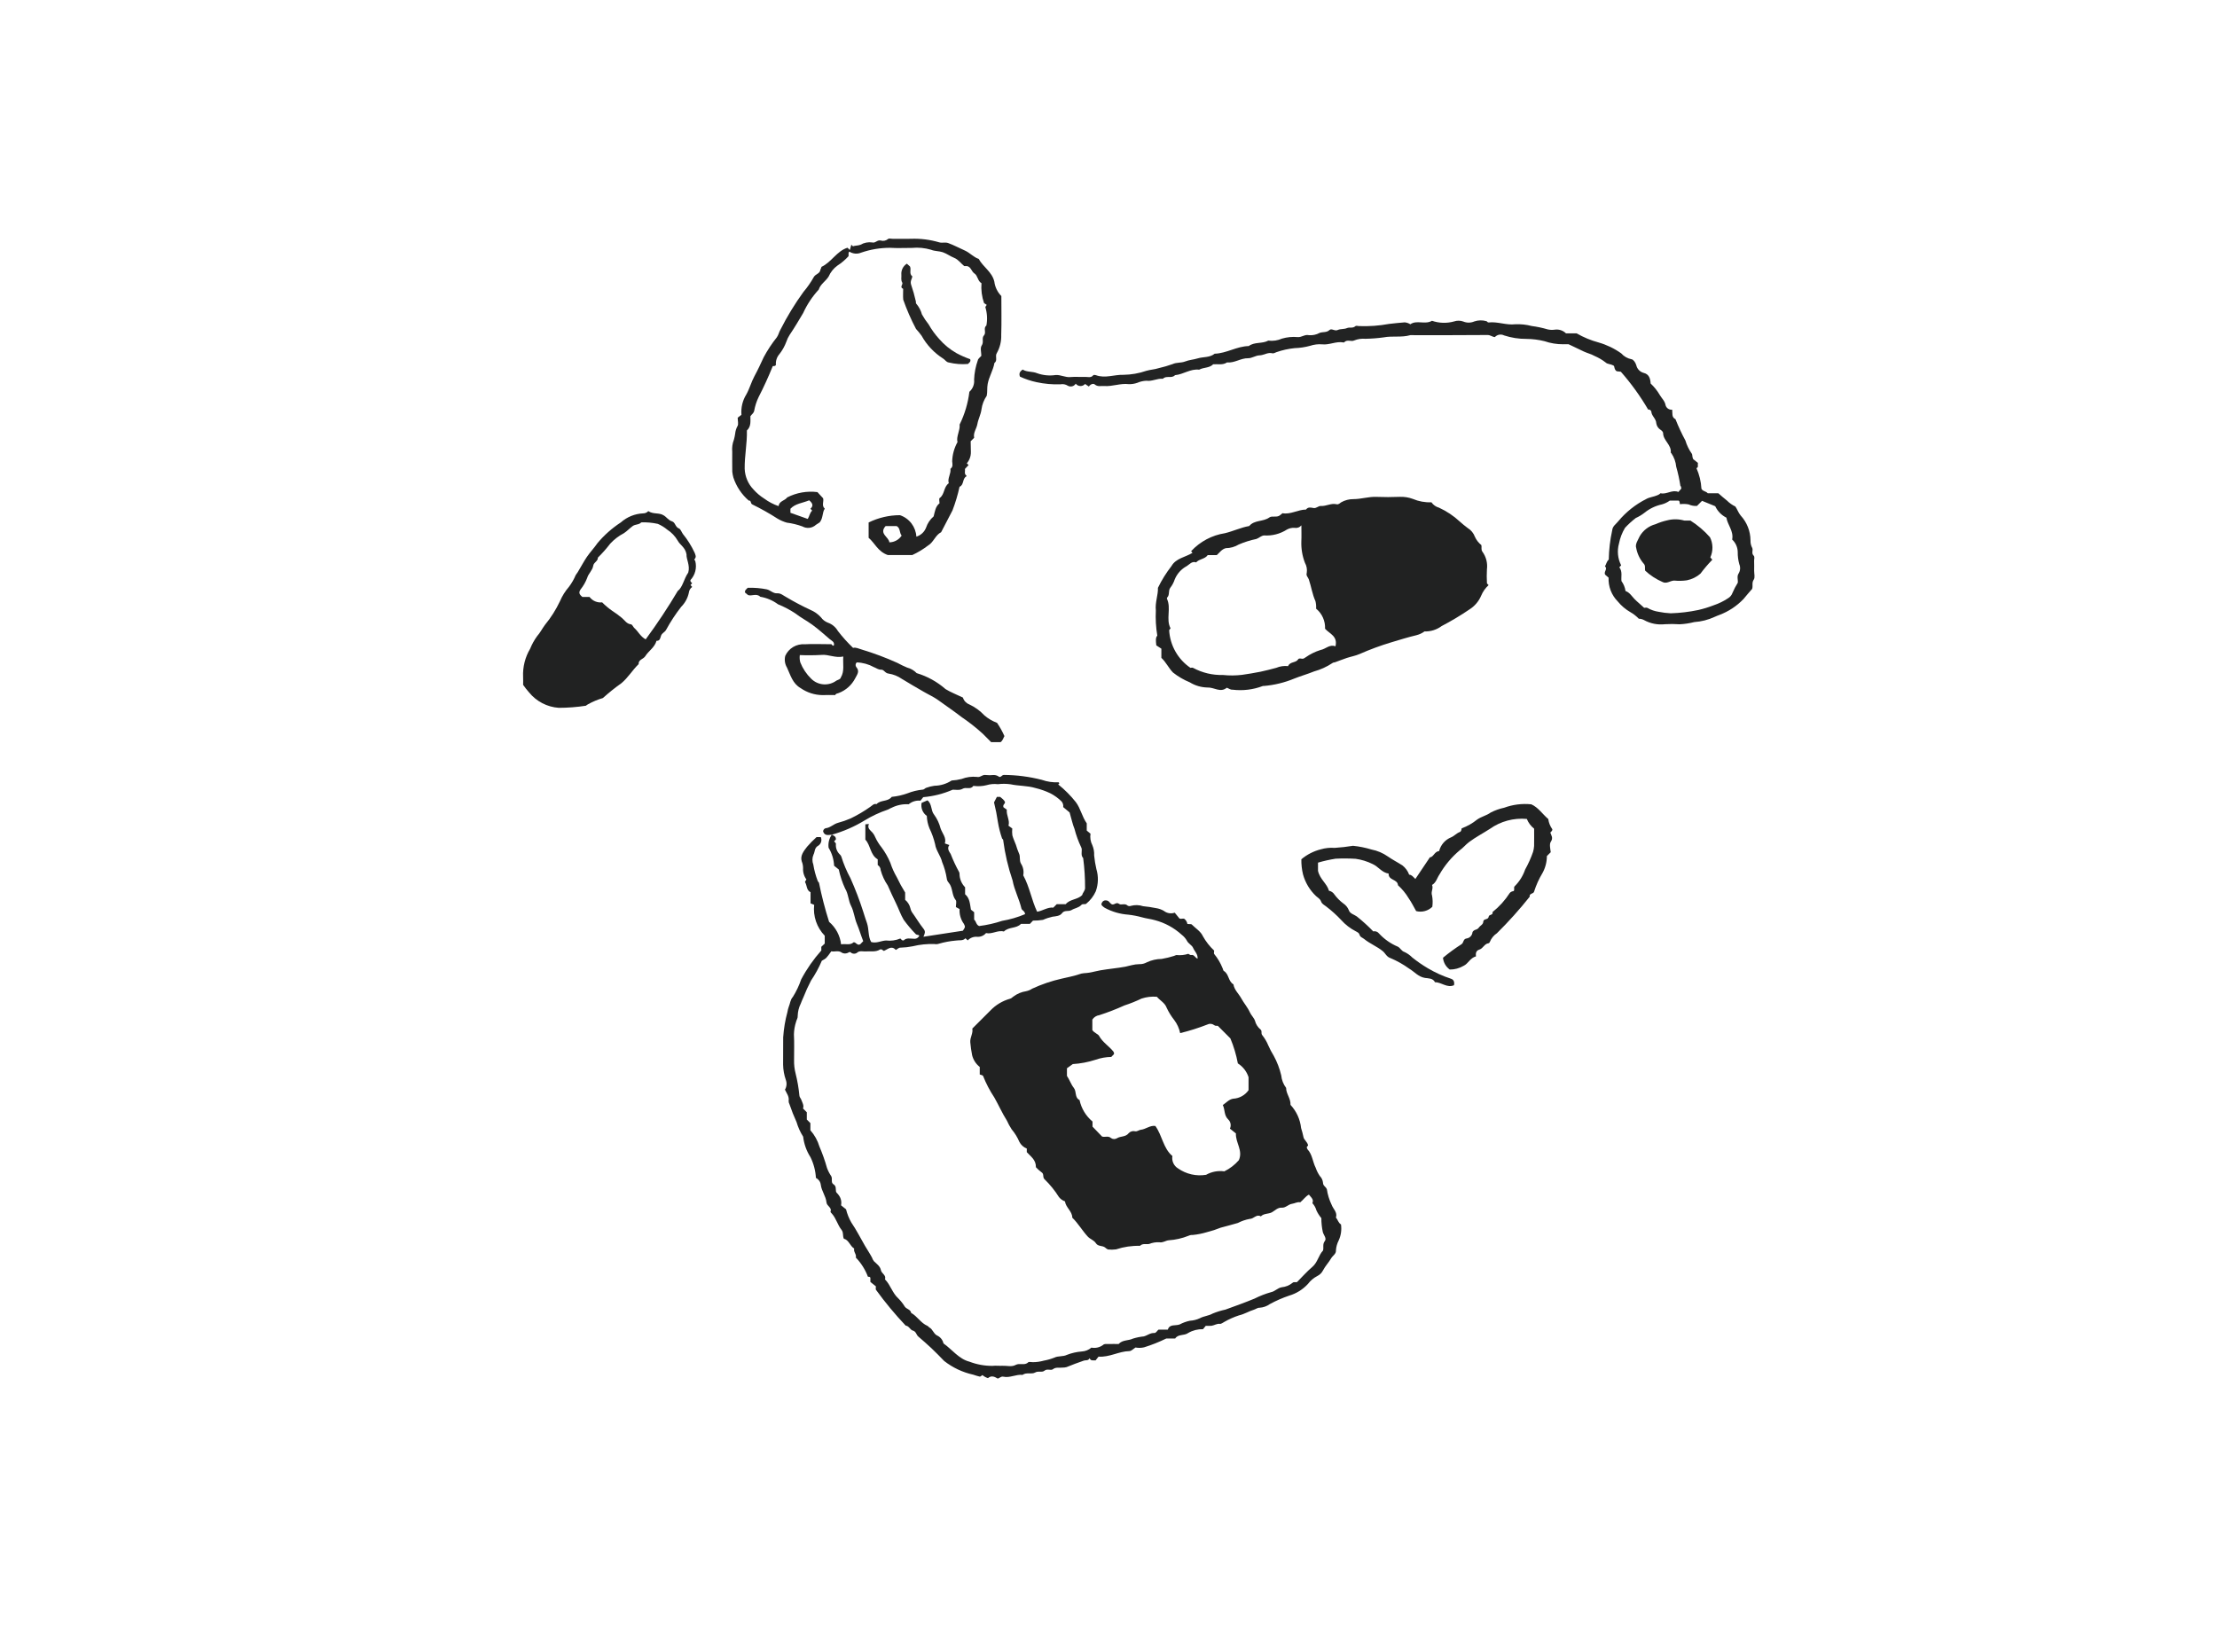 <svg width="1208" height="900" viewBox="0 0 1208 900" fill="none" xmlns="http://www.w3.org/2000/svg">
<path d="M453.218 454.852C451.635 454.903 449.444 455.719 448.507 453.129C448.499 452.721 448.625 452.323 448.866 451.995C449.108 451.667 449.451 451.429 449.843 451.317C452.447 451.083 454.173 449.019 456.585 448.377C458.947 447.749 461.26 446.945 463.502 445.973C467.251 444.161 470.843 442.039 474.238 439.629C475.325 438.917 476.087 437.761 477.614 438.185C479.832 435.743 483.819 436.992 485.879 434.223C488.816 433.943 491.706 433.293 494.479 432.287C497.072 431.264 499.791 430.595 502.562 430.299C503.552 430.338 503.929 429.518 504.639 429.303C506.102 428.763 507.619 428.384 509.163 428.172C512.49 428.123 515.734 427.131 518.52 425.311C520.341 425.208 522.147 424.931 523.915 424.483C526.604 423.435 529.505 423.048 532.374 423.354C534.12 423.779 535.222 422.047 536.93 422.293C538.407 422.463 539.9 422.468 541.379 422.308C542.485 422.286 543.566 422.647 544.437 423.329C545.543 423.647 545.83 422.284 546.998 422.262C553.977 422.319 560.924 423.222 567.687 424.95C570.608 425.987 573.706 426.435 576.801 426.268C577.672 427.108 576.665 427.136 576.632 427.481C580.18 430.312 583.393 433.539 586.208 437.1C588.807 440.545 589.568 444.998 592.147 448.646V452.593L594.195 454.292C593.856 456.445 594.212 458.649 595.211 460.586C595.946 462.343 596.277 464.243 596.18 466.145C596.423 468.641 596.829 471.118 597.395 473.561C598.592 477.531 598.48 481.782 597.073 485.683C595.892 488.311 594.111 490.625 591.874 492.441C591.101 493.069 590.014 492.237 589.19 493.134C587.769 494.683 585.511 494.891 583.941 495.859C582.198 496.933 580.052 495.709 578.639 497.651C577.532 499.172 575.322 499.288 573.546 499.515C571.74 499.908 569.98 500.49 568.295 501.249C566.497 501.534 564.678 501.67 562.858 501.656L561.166 503.434H556.306C553.813 506.102 549.672 504.947 546.989 507.599C543.67 506.677 540.578 509.215 537.265 508.45C536.685 509.137 535.952 509.678 535.125 510.031C534.299 510.383 533.401 510.537 532.504 510.481C531.548 510.385 530.582 510.51 529.682 510.848C528.782 511.185 527.972 511.725 527.315 512.426L526.044 511.278C524.641 512.841 522.62 512.185 520.783 512.532C517.673 512.803 514.598 513.376 511.6 514.244C510.833 514.508 510.012 514.572 509.214 514.429C505.193 514.28 501.17 514.69 497.262 515.648C495.105 516.083 492.916 516.33 490.717 516.387C489.586 516.324 489.065 517.247 488.118 517.616C485.72 515.076 483.873 517.204 481.639 518.183C481.052 517.978 480.351 516.881 479.411 517.457C477.014 518.925 474.402 518.207 471.881 518.44C470.18 518.598 468.364 517.76 466.765 519.331C466.336 519.572 465.853 519.697 465.361 519.695C464.87 519.693 464.387 519.563 463.961 519.318C462.95 518.235 462.513 519.09 461.697 519.338C461.238 519.508 460.75 519.585 460.262 519.564C459.774 519.542 459.294 519.423 458.853 519.212C456.876 517.654 454.797 518.81 452.955 518.376C450.239 522.186 450.239 522.186 447.795 523.53C446.197 527.306 444.231 530.917 441.926 534.308C440.365 537.287 438.969 540.35 437.747 543.483C437.29 544.564 436.718 545.696 436.323 546.859C435.279 548.952 434.708 551.249 434.65 553.588C434.764 554.752 434.025 555.702 433.8 556.676C433.056 558.934 432.648 561.289 432.592 563.665C432.858 568.271 432.645 572.904 432.677 577.525C432.601 580.069 432.889 582.612 433.534 585.074C434.52 589.025 435.207 593.044 435.588 597.098C435.71 598.009 436.328 598.494 436.57 599.178C437.135 600.776 438.183 602.317 437.557 604.032L439.616 606.091V610.052L441.563 611.999V615.9C443.833 618.466 445.516 621.497 446.494 624.781C448.13 628.577 449.509 632.479 450.622 636.46C451.206 638.031 451.978 639.525 452.923 640.909C453.778 642.431 452.539 644.348 454.161 645.358C455.758 646.353 455.279 647.878 455.522 649.283C455.64 649.967 456.546 650.48 456.931 651.162C457.553 651.944 457.996 652.853 458.227 653.824C458.458 654.796 458.472 655.807 458.269 656.785L460.997 658.975C461.611 661.486 462.573 663.899 463.857 666.143C466.634 670.186 468.84 674.62 471.316 678.872C472.558 681.006 473.96 683.051 475.109 685.231C475.352 685.965 475.719 686.652 476.195 687.261C477.681 688.703 479.583 689.998 479.982 692.102C480.346 694.025 483.026 694.806 482.208 697.141C485.224 700.178 486.227 704.606 489.48 707.525C490.827 708.867 492.008 710.366 492.996 711.991C493.937 713.382 496.125 713.459 496.462 715.416C499.825 717.258 501.719 720.945 505.337 722.48C505.759 722.659 506.031 723.173 506.446 723.395C508.256 724.361 508.565 726.614 510.505 727.687C511.403 728.078 512.196 728.677 512.818 729.434C513.44 730.191 513.873 731.085 514.083 732.042C518.813 735.393 522.502 740.557 528.251 742.003C532.232 743.533 536.463 744.308 540.727 744.287C542.519 744.076 544.359 744.323 546.171 744.235C548.594 744.117 551.221 744.983 553.393 743.778C555.607 742.549 558.255 744.321 560.269 742.331C560.687 741.919 561.861 742.283 562.686 742.269C564.74 742.273 566.784 741.992 568.76 741.435C570.738 741.076 572.675 740.522 574.544 739.781C576.554 738.756 579.21 739.356 581.339 738.284C583.944 737.275 586.682 736.653 589.467 736.439C591.391 736.33 593.226 735.592 594.691 734.339C595.767 734.547 596.874 734.534 597.944 734.3C599.015 734.065 600.026 733.615 600.917 732.977C601.812 732.122 602.731 732.411 603.655 732.384C605.628 732.326 607.603 732.366 609.529 732.366C611.645 730.021 614.808 730.648 617.301 729.433C619.242 728.826 621.241 728.42 623.265 728.221C625.121 727.745 626.724 726.269 628.932 726.373C629.949 726.42 630.4 725.203 631.263 724.527H636.327C637.309 721.299 640.585 722.613 642.818 721.69C644.562 720.765 646.429 720.091 648.362 719.691C650.24 719.585 652.08 719.12 653.782 718.32C656.034 717.111 658.582 717.024 660.679 715.806C662.949 714.865 665.301 714.134 667.705 713.625C673.013 711.69 678.328 709.796 683.554 707.636C686.408 706.193 689.393 705.027 692.47 704.153C694.767 703.7 696.058 701.858 698.375 701.446C700.532 701.25 702.581 700.416 704.261 699.05C704.984 698.343 705.83 698.883 706.723 698.626C709.42 695.917 712.046 692.914 715.055 690.362C717.967 687.893 718.446 684.003 720.893 681.431C721.371 679.722 720.501 678.006 721.872 676.273C723.024 674.816 721.198 672.964 720.782 671.375C720.243 668.881 719.974 666.336 719.98 663.785C718.889 662.487 717.977 661.048 717.268 659.508C716.868 658.059 716.123 656.729 715.096 655.632C715.677 654.014 715.393 653.402 713.203 650.961C711.321 651.924 710.18 653.799 708.47 655.164C706.916 654.794 705.502 655.766 704.011 655.975C701.906 656.27 700.585 658.231 698.409 658.089C696.143 657.941 694.771 659.644 693.005 660.614C691.194 661.609 688.667 661.092 687.006 662.831C684.607 661.373 683.184 664.249 680.887 664.203C678.649 664.63 676.484 665.378 674.46 666.424C671.374 667.372 668.222 668.103 665.115 668.984C662.7 669.969 660.216 670.778 657.684 671.403C655.15 672.174 652.547 672.694 649.912 672.956C649.124 672.902 648.335 673.049 647.62 673.385C644.16 674.78 640.498 675.612 636.774 675.847C635.036 676.037 633.606 677.307 631.737 676.924C629.846 676.822 627.955 677.133 626.197 677.836C624.534 678.213 622.616 677.359 621.171 678.879C616.739 678.762 612.32 679.414 608.11 680.805C606.649 680.998 605.171 681.016 603.706 680.86C603.134 680.592 602.61 680.232 602.155 679.794C600.647 678.588 598.337 679.358 597.128 677.444C596.092 675.803 593.987 675.217 592.731 673.864C589.706 670.605 587.498 666.649 584.268 663.534C584.264 660.018 580.768 658.084 580.275 654.638C578.974 654.18 577.832 653.359 576.984 652.272C574.783 648.772 572.176 645.545 569.215 642.659C567.9 641.533 569.067 639.762 567.547 638.818C566.427 637.995 565.39 637.066 564.449 636.044C564.536 631.965 561.58 630.17 559.476 627.814V625.862C557.717 625.178 556.272 623.868 555.42 622.183C554.377 619.729 552.971 617.446 551.25 615.409C550.245 613.887 549.368 612.285 548.627 610.618C546.075 606.601 544.163 602.22 541.81 598.076C539.349 594.372 537.285 590.42 535.651 586.284C535.532 585.909 534.582 585.798 533.844 585.493V581.404C531.774 579.784 530.308 577.515 529.683 574.962C529.223 572.64 528.89 570.295 528.686 567.936C528.492 565.282 530.321 563.059 529.795 560.483C533.101 557.177 536.355 553.894 539.644 550.646C542.572 547.587 546.268 545.37 550.345 544.225C551.251 543.991 551.636 543.331 552.307 542.956C554.3 541.472 556.629 540.502 559.087 540.133C560.285 539.887 561.424 539.411 562.441 538.731C567.586 536.346 572.973 534.518 578.508 533.28C581.657 532.498 584.893 531.983 587.939 530.917C588.807 530.581 589.72 530.377 590.648 530.31C592.529 530.216 594.395 529.929 596.217 529.455C600.618 528.345 605.212 528.006 609.723 527.323C612.047 527.043 614.346 526.582 616.598 525.945C617.97 525.595 619.378 525.407 620.794 525.385C622.215 525.429 623.621 525.088 624.865 524.399C627.395 523.197 630.157 522.56 632.958 522.535C635.256 522.143 637.523 521.592 639.744 520.885C640.154 520.683 640.585 520.526 641.029 520.416C643.202 520.651 645.401 520.425 647.482 519.753C647.575 519.705 648.398 520.537 649.122 520.396C650.73 520.081 651.073 521.845 652.537 522.401C652.777 519.935 650.9 518.407 650.123 516.551C649.467 514.984 647.45 514.22 646.68 512.529C645.967 511.303 645.021 510.228 643.895 509.365C639.762 505.596 634.783 502.877 629.379 501.435C627.009 500.748 624.536 500.523 622.164 499.834C619.732 499.163 617.25 498.688 614.742 498.413C610.268 498.095 605.913 496.826 601.969 494.69C601.441 494.344 600.947 493.948 600.493 493.508C600.286 493.325 600.233 492.966 600.089 492.638C600.536 491.288 601.381 490.482 602.711 490.652C604.29 490.714 604.65 492.072 605.509 492.605C606.963 493.651 608.102 491.203 609.804 492.553C610.878 493.405 612.958 492.005 614.369 493.455C614.643 493.625 614.954 493.728 615.276 493.755C615.598 493.782 615.922 493.733 616.221 493.61C618.396 493.02 620.696 493.086 622.833 493.799C625.181 494.023 627.515 494.37 629.826 494.837C631.348 495.054 632.814 495.562 634.143 496.335C634.968 496.99 635.946 497.426 636.985 497.6C638.024 497.775 639.09 497.683 640.084 497.332L642.661 500.499C643.59 500.921 644.464 500.393 645.222 500.62C645.691 500.956 646.089 501.383 646.391 501.874C646.694 502.365 646.895 502.912 646.984 503.483L648.965 503.589C649.085 503.603 649.201 503.646 649.301 503.715C651.405 505.81 654.283 507.569 655.401 510.104C657.035 513.036 659.115 515.697 661.565 517.992C661.565 518.611 661.284 519.585 661.61 519.874C663.486 522.157 665.002 524.714 666.105 527.455C666.421 527.968 666.424 528.848 666.844 529.095C669.683 530.764 669.202 534.772 672.071 536.371C672.544 539.461 674.947 541.459 676.345 544.017C677.772 546.625 679.801 548.918 680.968 551.51C681.783 553.32 683.297 554.625 683.815 556.25C684.291 558.093 685.334 559.74 686.797 560.958C687.871 561.802 686.931 563.058 687.767 564.063C689.113 565.752 690.216 567.621 691.045 569.616C691.907 571.586 692.908 573.493 694.041 575.321C695.875 578.675 697.245 582.262 698.115 585.984C698.351 588.465 699.276 590.83 700.786 592.812C700.743 596.007 703.328 598.505 703.174 602.062C706.408 605.53 708.43 609.953 708.935 614.668C709.458 616.3 709.894 617.958 710.242 619.635C710.49 621.168 712.442 622.208 712.761 624.192L712.07 624.951C712.041 625.188 712.059 625.428 712.123 625.658C712.187 625.888 712.297 626.103 712.444 626.291C715.077 629.099 715.221 633.052 716.889 636.338C717.439 637.927 718.198 639.435 719.144 640.824C720.139 641.819 720.754 643.131 720.884 644.532C720.908 646.239 722.391 646.573 722.981 648.048C723.413 650.975 724.288 653.819 725.574 656.484C726.369 658.757 728.872 660.592 727.924 663.446C728.964 664.628 729.231 666.366 730.684 667.216C731.116 670.191 730.676 673.228 729.417 675.958C728.563 677.614 728.057 679.427 727.929 681.286C728.105 683.312 726.171 684.198 725.345 685.637C724.053 687.891 722.143 689.824 720.897 692.234C720.225 693.579 719.128 694.665 717.776 695.324C715.767 696.366 714.017 697.847 712.658 699.657C709.876 702.674 706.324 704.876 702.385 706.025C698.772 707.255 695.271 708.789 691.917 710.611C690.263 711.796 688.308 712.489 686.277 712.609C685.254 712.537 684.299 713.351 683.261 713.667C680.501 714.508 678.081 716.077 675.102 716.767C672.353 717.664 669.702 718.84 667.192 720.277C666.365 720.673 665.489 721.48 664.724 721.386C663.001 721.173 661.698 722.215 660.167 722.433C659.114 722.513 658.056 722.521 657.001 722.459L655.502 724.293C652.681 724.224 649.897 724.932 647.453 726.341C645.203 728.012 641.954 726.812 640.331 729.385H635.464C631.574 731.286 627.545 732.887 623.411 734.175C621.874 734.536 620.278 734.571 618.726 734.278C617.504 735.029 616.458 736.22 615.394 736.236C609.668 736.325 604.575 739.678 598.565 739.254L596.955 741.3C595.562 741.203 594.302 741.705 593.721 740.09C592.929 741.642 591.592 741.052 590.586 741.411C587.423 742.54 584.248 743.647 581.158 744.953C580.389 745.159 579.594 745.253 578.799 745.232C577.104 745.491 575.393 744.815 573.683 746.129C572.566 746.987 570.627 745.636 569.073 746.934C567.752 748.039 565.808 746.868 564.03 747.904C562.099 749.03 559.28 747.621 557.162 749.203C553.596 748.783 550.266 750.986 546.68 750.174C545.393 749.882 544.69 751.012 543.62 751.187C541.921 750.179 540.215 749.342 538.316 750.963C537.211 750.625 536.189 750.059 535.315 749.303C534.805 749.6 534.193 750.243 533.803 750.129C532.621 749.783 531.334 749.504 530.281 749.08C524.517 747.808 519.112 745.26 514.462 741.623C512.204 739.283 509.894 736.913 507.534 734.677C505.228 732.492 502.764 730.381 500.336 728.276C499.214 727.305 499.23 725.523 497.31 725.023C495.921 724.662 495.322 722.504 493.486 722.344C487.665 716.192 482.251 709.666 477.28 702.808C477.076 702.42 477.254 701.832 477.254 700.953L474.253 698.544V696.211C473.908 695.659 473.405 695.716 472.919 695.719C471.459 691.817 469.213 688.256 466.319 685.259C466.82 683.453 464.958 682.273 465.426 680.347C463.096 678.957 462.557 675.653 459.776 674.983C459.039 673.208 459.704 671.618 458.505 670.126C456.393 667.498 455.627 663.987 453.337 661.4C453.025 661.048 452.444 660.525 452.533 660.288C453.435 657.914 450.519 657.33 450.324 655.164C450.029 651.881 447.659 649.053 447.225 645.567C447.123 644.78 446.829 644.03 446.367 643.385C445.905 642.739 445.291 642.218 444.579 641.868C444.359 637.951 443.357 634.119 441.632 630.595C439.457 627.213 438.085 623.378 437.622 619.383C436.058 616.926 434.85 614.259 434.036 611.463C432.573 608.27 431.28 605.002 430.162 601.673C429.855 601.13 429.699 600.514 429.711 599.89C430.119 597.488 428.604 595.739 427.711 593.776C428.176 592.983 428.461 592.096 428.544 591.18C428.626 590.264 428.506 589.341 428.19 588.477C427.254 585.798 426.751 582.988 426.7 580.152C426.782 575.201 426.66 570.248 426.741 565.297C427.047 560.595 427.828 555.935 429.072 551.39C429.209 550.481 429.434 549.588 429.743 548.723C430.552 546.912 430.532 544.857 432.035 543.205C433.892 540.217 435.406 537.029 436.548 533.701C439.56 528.026 443.243 522.733 447.516 517.935V515.921L449.382 514.175V509.887C447.242 507.678 445.616 505.023 444.621 502.112C443.626 499.201 443.286 496.107 443.626 493.05L441.65 492.248V486.176C439.374 485.146 439.78 482.52 438.659 480.681C438.536 480.481 439.05 479.892 439.401 479.237C438.08 477.446 437.435 475.245 437.58 473.024C437.582 471.779 437.339 470.546 436.864 469.395C435.858 466.302 437.97 463.706 439.769 461.386C441.374 459.534 443.093 457.785 444.918 456.149H447.243C447.601 456.958 447.663 457.868 447.417 458.718C447.171 459.568 446.634 460.305 445.899 460.798C443.645 461.995 444.124 464.111 443.25 465.72C442.515 467.438 442.482 469.375 443.158 471.117C443.648 474.17 444.453 477.164 445.561 480.051C445.747 480.395 445.977 480.713 446.244 480.998C447.692 488.2 449.532 495.317 451.756 502.318C455.404 505.435 457.739 509.816 458.293 514.582C460.858 514.14 463.164 515.264 465.124 513.461C466.441 513.317 467.103 515.518 468.748 514.525L470.36 512.854C469.078 509.631 468.159 506.407 466.852 503.29C465.582 500.257 465.289 496.653 463.757 493.689C462.176 490.627 462.321 487.132 460.46 484.13C458.936 480.825 457.787 477.359 457.034 473.799L454.485 471.752C454.324 468.285 453.293 464.915 451.488 461.951C451.146 459.451 451.764 456.914 453.219 454.852C454.394 455.301 455.59 455.882 455.455 457.43L454.503 458.476C454.788 459.003 455.57 459.215 455.463 460.031C455.381 461.057 455.53 462.088 455.898 463.049C456.267 464.01 456.845 464.877 457.592 465.585C457.949 465.897 458.227 466.288 458.403 466.728C459.666 470.82 461.337 474.775 463.391 478.533C466.069 484.531 468.41 490.674 470.404 496.934C471.001 498.974 471.727 501.011 472.408 503.034C473.561 506.452 472.912 510.228 474.686 513.319C477.552 514.177 480.075 512.621 482.76 512.491C485.417 512.819 488.114 512.444 490.581 511.403C491.179 512.034 491.559 512.617 492.36 512.463C493.954 510.852 496.002 511.539 497.874 511.523C498.497 511.621 499.134 511.507 499.685 511.201C500.236 510.896 500.669 510.414 500.915 509.834C500.356 509.247 499.431 509.59 498.824 508.841C496.495 506.438 494.34 503.872 492.377 501.162C490.687 498.317 489.62 495.054 488.13 492.049C486.567 488.9 485.12 485.664 483.708 482.482C481.965 479.935 480.662 477.112 479.856 474.132C479.841 473.575 479.686 473.031 479.406 472.549C479.125 472.068 478.729 471.664 478.252 471.376C478.25 470.387 478.25 469.398 478.25 468.258C474.127 465.883 474.415 460.579 471.514 457.54V449.179L473.457 449.005C472.379 451.394 474.268 452.377 475.489 453.795C476.075 454.512 476.548 455.315 476.894 456.175C477.796 458.161 478.948 460.025 480.323 461.719C482.252 464.311 483.859 467.127 485.109 470.106C486.014 472.881 487.212 475.552 488.684 478.072C490.023 480.917 491.53 483.679 493.198 486.345V490.331C494.598 491.475 495.588 493.044 496.02 494.8C496.174 495.558 496.448 496.285 496.834 496.955C499.033 499.976 500.915 503.239 503.244 506.148C504.527 507.75 503.781 508.905 503.169 510.454L524.663 507.158C526.02 505.079 526.007 505.089 525.226 503.466C523.512 501.129 522.674 498.263 522.86 495.371L520.848 494.266C520.848 492.734 521.331 491.182 520.764 490.493C518.495 487.733 519.287 483.838 516.995 481.078C516.347 480.408 515.947 479.537 515.861 478.609C515.381 475.571 514.539 472.602 513.354 469.765C512.548 466.283 509.988 463.493 509.515 459.973C508.803 456.985 507.767 454.083 506.424 451.321C505.561 449.18 505.078 446.906 504.998 444.599C503.891 443.815 503.035 442.727 502.532 441.467C502.029 440.207 501.901 438.829 502.163 437.498L505.353 436.122C507.938 438.09 507.105 441.688 508.982 443.921C510.614 446.161 511.805 448.691 512.492 451.376C513.406 454.111 515.824 456.469 514.838 459.603L517.282 460.472C515.841 462.358 517.215 464.057 517.998 465.344C519.273 468.624 520.759 471.819 522.447 474.907C522.735 475.29 522.87 475.766 522.828 476.243C522.863 478.962 523.952 481.561 525.864 483.494V487.289C528.452 489.468 528.476 492.568 529.051 495.692L530.793 497.073V501.127C531.971 502.056 531.799 503.912 533.511 504.613C537.761 504.09 541.948 503.145 546.011 501.792C550.317 501.068 554.523 499.84 558.542 498.133C558.443 496.404 556.805 496.106 556.565 495.082C555.336 489.842 552.681 484.97 551.743 479.78C549.293 472.575 547.564 465.145 546.581 457.598C546.585 457.359 546.072 457.144 545.996 456.865C544.996 453.953 544.24 450.963 543.735 447.926C543.217 444.327 542.513 440.758 541.627 437.232L543.196 434.222H544.948C545.954 435.09 547.182 435.867 547.616 437.132C547.573 438.195 546.277 438.42 546.776 439.904L548.574 441.176C548.288 444.497 550.391 447 549.498 449.937L551.562 451.448C551.434 452.693 551.451 453.948 551.615 455.188C552.08 456.947 552.906 458.608 553.537 460.326C554.012 461.938 554.578 463.521 555.233 465.068C556.111 466.805 555.259 468.668 556.307 470.596C557.533 472.48 557.978 474.767 557.547 476.973C561.066 483.467 562.068 490.421 565.109 496.81C568.133 496.355 570.801 494.234 573.928 494.571L575.81 492.689H580.699C583.039 489.874 587.117 490.301 589.621 487.798C589.932 486.463 591.108 485.55 591.238 484.018C591.261 478.524 590.915 473.035 590.203 467.588C588.469 465.809 590.08 463.203 589.087 461.64C587.578 458.451 586.372 455.129 585.483 451.715C584.444 449.166 583.883 446.421 582.805 442.711L579.311 439.794C579.391 439.259 579.358 438.712 579.213 438.191C579.069 437.669 578.816 437.183 578.472 436.765C576.674 434.974 574.612 433.469 572.357 432.303C569.738 431.052 566.994 430.081 564.17 429.406C559.833 428.089 555.139 428.34 550.65 427.371C548.357 427.047 546.032 427.03 543.735 427.319C541.65 427.066 539.536 427.25 537.527 427.86C535.32 428.416 533.028 428.558 530.769 428.277C530.605 428.29 530.338 428.213 530.289 428.288C528.86 430.484 526.393 428.668 524.452 429.848C522.866 430.811 520.36 430.259 519.082 430.332C513.996 432.543 508.584 433.912 503.058 434.385L501.548 436.301C500.402 436.179 499.242 436.288 498.139 436.623C497.036 436.958 496.011 437.512 495.127 438.251C491.859 438.054 488.599 438.739 485.687 440.235C485.012 440.442 484.412 440.962 483.621 441.224C479.28 442.689 475.115 444.631 471.201 447.012C465.598 450.445 459.546 453.083 453.218 454.852ZM581.355 586.271C582.819 588.436 583.609 590.938 585.067 592.758C586.735 594.84 585.438 598.089 588.222 599.426C589.193 604.012 591.683 608.137 595.289 611.133V613.913L600.499 619.326C602.223 619.826 603.879 618.767 605.385 620.155C605.855 620.483 606.411 620.668 606.985 620.685C607.558 620.702 608.124 620.551 608.613 620.252C610.596 619.008 613.287 619.659 614.974 617.526C615.4 617.045 615.95 616.69 616.564 616.5C617.178 616.31 617.832 616.292 618.456 616.448C619.588 616.706 620.648 615.721 621.519 615.64C624.321 615.377 626.585 613.115 629.524 613.553C633.321 618.77 633.78 625.726 638.813 629.932C638.589 631.233 638.761 632.572 639.307 633.775C639.853 634.977 640.747 635.988 641.874 636.677C646.314 639.794 651.798 641.051 657.152 640.178C660.172 638.474 663.668 637.809 667.103 638.285C670.128 636.813 672.823 634.742 675.025 632.198C677.391 626.816 673.178 622.762 673.426 617.624L670.162 615C670.555 614.169 670.673 613.235 670.501 612.332C670.329 611.429 669.874 610.604 669.203 609.976C666.846 607.695 667.552 604.666 666.283 602.161C668.228 600.822 669.742 598.998 671.981 598.697C673.63 598.606 675.236 598.142 676.679 597.339C678.122 596.537 679.364 595.417 680.311 594.065V586.985C679.311 583.871 677.247 581.209 674.48 579.464C673.615 574.789 672.25 570.221 670.408 565.837L663.596 559.019C663.05 558.865 662.269 559.225 661.508 558.563C660.994 558.174 660.379 557.941 659.737 557.89C659.094 557.839 658.45 557.972 657.881 558.275C653.044 560.163 648.088 561.729 643.044 562.962C642.511 560.363 641.403 557.917 639.799 555.804C638.158 553.731 636.768 551.472 635.657 549.073C634.742 546.491 631.972 545.099 630.357 543.157C627.535 542.919 624.694 543.253 622.004 544.138C618.98 545.593 615.862 546.844 612.671 547.882C608.217 549.907 603.651 551.675 598.994 553.175C598.222 553.279 597.481 553.55 596.824 553.97C596.168 554.39 595.611 554.948 595.192 555.606V561.307C596.227 562.864 598.288 563.415 598.861 564.459C600.822 568.031 604.307 570.029 606.71 573.069C606.863 573.335 606.977 573.622 607.05 573.919C607.011 574.876 606.051 575.138 605.535 575.943C602.602 575.983 599.695 576.501 596.929 577.479C592.906 578.779 588.737 579.572 584.517 579.837C584.216 579.813 583.904 579.937 584.554 579.821L581.355 582.115L581.355 586.271Z" fill="#212222"/>
<path d="M779.955 273.709C780.954 275.154 782.431 276.198 784.126 276.658C788.254 278.555 792.056 281.095 795.389 284.183C796.794 285.399 798.194 286.643 799.734 287.74C801.538 288.841 802.916 290.52 803.645 292.503C804.433 294.255 805.627 295.794 807.129 296.992C807.514 298.194 806.815 299.444 807.793 300.708C809.786 303.476 810.646 306.901 810.196 310.282C810.06 312.755 810.061 315.233 810.201 317.706C810.213 318.085 810.783 318.446 811.118 318.842C809.367 320.417 807.99 322.362 807.086 324.536C805.76 327.679 803.494 330.335 800.599 332.139C795.755 335.431 790.724 338.438 785.531 341.145C782.837 343.15 779.544 344.182 776.188 344.074C774.852 345.048 773.338 345.752 771.732 346.144C767.108 347.243 762.56 348.671 758.002 350.037C752.149 351.799 746.41 353.919 740.818 356.386C738.589 357.365 736.116 357.776 733.788 358.549C731.617 359.269 729.498 360.149 727.337 360.905C726.907 361.055 726.451 360.94 726.011 361.314C722.943 363.353 719.569 364.89 716.018 365.868C712.489 367.326 708.798 368.316 705.246 369.757C699.938 371.962 694.32 373.326 688.592 373.799C688.428 373.811 688.224 373.737 688.102 373.81C682.842 375.815 677.171 376.505 671.583 375.82C670.323 375.914 669.551 375.094 668.435 374.76C664.999 377.651 661.502 374.456 657.943 374.635C654.53 374.575 651.196 373.599 648.29 371.809C645.021 370.474 641.955 368.688 639.182 366.502C636.806 364.127 635.327 360.775 632.807 358.477V353.482L630.045 351.672C629.746 349.017 629.619 347.43 630.591 346.373C629.835 341.843 629.569 337.245 629.798 332.659C629.307 328.246 631.117 324.085 630.931 320.331C632.969 316.119 635.447 312.136 638.326 308.447C640.752 304.168 645.896 303.639 649.759 301.259L649.015 300.36C653.873 295.101 660.37 291.643 667.446 290.55C671.913 289.484 676.112 287.428 680.676 286.636C683.514 283.226 688.297 284.409 691.654 281.967C693.176 280.859 695.775 282.246 697.535 280.695C697.895 280.378 698.284 280.094 698.824 279.663C703.196 280.473 707.196 277.711 711.635 277.661C712.706 276.097 714.39 276.595 715.692 276.82C717.346 277.105 718.259 275.615 719.757 275.715C722.637 275.906 725.319 274.045 728.257 274.768C729.419 275.053 730.052 274.148 730.791 273.705C732.816 272.56 735.106 271.965 737.433 271.981C741.669 271.98 745.688 270.593 749.903 270.752C754.19 270.913 758.494 270.925 762.778 270.734C765.161 270.65 767.537 271.028 769.776 271.849C772.99 273.213 776.466 273.848 779.955 273.709ZM727.673 352.193C729.006 346.581 724.425 345.364 721.999 342.603C722.093 340.526 721.7 338.456 720.852 336.557C720.005 334.659 718.725 332.984 717.116 331.667C717.213 330.291 717.092 328.907 716.759 327.568C715.031 323.763 714.477 319.623 713.146 315.709C712.76 314.575 711.517 313.732 712.023 312.174C712.32 310.283 711.972 308.348 711.037 306.678C709.615 302.993 708.946 299.06 709.071 295.112C709.216 292.354 709.098 289.582 709.098 286.274C708.65 286.819 708.063 287.232 707.399 287.47C706.735 287.709 706.019 287.762 705.326 287.627C703.906 287.548 702.491 287.867 701.242 288.549C697.533 290.939 693.152 292.068 688.749 291.766C687.132 291.929 686.076 293.161 684.571 293.692C681.276 294.369 678.058 295.38 674.968 296.71C672.836 297.999 670.396 298.689 667.905 298.71C665.692 299.275 664.529 301.125 662.984 302.499H658.053C656.511 304.726 653.457 304.506 651.754 306.446C649.486 305.655 648.204 307.508 646.658 308.463C643.663 310.06 641.325 312.661 640.055 315.809C639.526 317.418 638.724 318.924 637.684 320.261C636.437 321.909 637.48 324.084 636.024 325.546C635.837 325.735 635.856 326.127 635.83 326.228C638.321 331.527 635.134 337.337 637.804 342.369L637.05 343.408C637.282 347.488 638.448 351.459 640.459 355.016C642.47 358.572 645.273 361.619 648.649 363.92C648.857 363.92 649.686 363.658 650.144 363.959C655.119 366.641 660.711 367.969 666.36 367.811C669.809 368.175 673.288 368.152 676.732 367.741C680.093 367.219 683.494 366.739 686.849 366.028C689.735 365.417 692.564 364.67 695.405 363.914C697.436 363.055 699.655 362.735 701.846 362.986C702.922 360.387 706.061 361.349 707.365 359.255C707.836 358.499 708.9 358.975 709.68 358.973C710.416 358.972 710.811 358.523 711.364 358.218C713.862 356.454 716.621 355.094 719.541 354.187C722.349 353.689 724.435 350.946 727.673 352.193V352.193Z" fill="#212222"/>
<path d="M853.264 181.645C855.246 181.644 857.226 181.644 859.059 181.644C862.813 183.813 866.834 185.482 871.02 186.609C875.455 187.875 879.64 189.891 883.395 192.569C884.855 194.224 886.823 195.346 888.989 195.76C889.907 195.858 891.1 197.372 891.575 198.997C891.798 199.997 892.29 200.917 893 201.657C893.709 202.397 894.607 202.928 895.597 203.192C898.588 203.914 899.227 206.3 899.398 208.975C901.364 210.818 903.051 212.937 904.405 215.267C905.472 217.115 907.155 218.466 907.553 220.872C907.777 221.625 908.259 222.275 908.915 222.709C909.57 223.142 910.356 223.332 911.137 223.245C911.395 225.097 910.698 227.366 912.932 228.422C914.507 232.404 916.316 236.289 918.349 240.058C919.089 242.556 920.228 244.918 921.721 247.053C922.334 247.853 921.878 248.629 922.556 250.157L925.164 252.25C924.908 253.507 925.653 254.693 924.353 255.076C925.935 258.612 926.858 262.409 927.074 266.277C927.751 267.777 929.592 267.623 930.517 268.787H936.29C937.901 270.163 939.365 271.538 940.961 272.738C942.3 274.082 943.857 275.188 945.566 276.011C946.553 277.354 947.118 279.282 948.447 280.904C951.868 284.606 953.782 289.452 953.815 294.492C953.762 295.91 954.084 297.317 954.75 298.571C955.371 299.789 954.171 301.439 955.497 302.73C956.253 303.466 955.751 304.605 955.786 305.556C955.853 307.369 955.814 309.187 955.803 311.002C955.792 312.643 956.37 314.707 955.595 315.828C954.385 317.575 955.266 319.315 954.698 320.908C953.042 322.682 951.583 324.604 950.027 326.388C946.351 330.245 941.848 333.22 936.857 335.087C936.035 335.438 935.158 335.699 934.314 336.126C930.806 337.758 927.026 338.725 923.165 338.98C920.546 339.651 917.865 340.052 915.165 340.179C912.529 339.995 909.883 339.981 907.246 340.138C903.235 340.607 899.179 339.793 895.659 337.814C894.821 337.383 893.893 337.157 892.951 337.153C891.632 335.771 890.122 334.585 888.468 333.632C885.803 332.111 883.44 330.116 881.494 327.744C879.809 326.041 878.494 324.009 877.631 321.774C876.769 319.539 876.377 317.15 876.482 314.757L874.739 313.27C873.464 311.743 876.255 310.06 874.513 308.626C875.246 307.46 875.371 305.965 876.581 304.934C876.678 299.573 877.304 294.236 878.45 288.999C878.686 286.572 880.609 285.573 881.773 284.027C885.973 278.986 891.164 274.861 897.022 271.907C898.75 270.92 901.1 270.725 903.09 269.86C903.731 269.621 904.315 269.252 904.806 268.776C908.107 269.59 911.138 266.632 914.514 268.078L916.125 266.226C916.09 266.001 916.044 265.555 915.94 265.123C915.907 264.986 915.631 264.897 915.616 264.768C915.079 261.247 914.318 257.765 913.337 254.342C913.095 251.708 912.188 249.18 910.7 246.994C910.591 246.871 910.355 246.747 910.367 246.645C910.849 242.368 906.214 240.082 906.195 235.955C906.193 235.337 905.367 234.537 904.724 234.146C904.122 233.758 903.611 233.246 903.223 232.644C902.836 232.042 902.583 231.364 902.48 230.656C902.37 228.07 899.907 226.717 899.768 224.258C899.666 223.896 899.434 223.585 899.115 223.385C898.797 223.185 898.416 223.11 898.046 223.176C893.757 215.845 888.776 208.942 883.171 202.561L880.926 202.302C879.445 201.414 879.755 199.465 879.283 199.28C877.249 198.139 875.986 198.587 874.825 197.471C873.01 196.072 871.028 194.906 868.923 193.999C866.973 192.916 864.914 192.445 862.978 191.541C860.343 190.311 857.73 189.038 854.691 187.585C854.05 187.585 852.89 187.525 851.739 187.596C848.272 187.61 844.827 187.041 841.548 185.913C838.315 185.113 834.999 184.697 831.669 184.673C827.557 184.693 823.469 184.053 819.56 182.778C818.738 182.356 817.8 182.216 816.891 182.379C815.982 182.543 815.151 183.001 814.528 183.682C813.149 183.61 812.114 182.535 810.527 182.551C796.495 182.691 782.461 182.632 768.427 182.632C763.682 184.003 758.695 182.941 754.017 183.829C750.692 184.292 747.343 184.554 743.987 184.612C741.917 184.428 739.834 184.735 737.905 185.507C736.333 186.371 734 184.72 732.401 186.554C732.327 186.64 732.084 186.618 731.93 186.589C728.013 185.873 724.374 188.065 720.447 187.638C718.228 187.455 715.996 187.723 713.884 188.425C711.127 189.19 708.289 189.619 705.43 189.704C702.039 190.04 698.701 190.78 695.485 191.908C694.774 192.119 694.057 192.717 693.288 192.51C690.777 191.834 688.702 193.591 686.264 193.642C684.188 193.685 682.122 195.238 680.069 195.202C676.013 195.13 672.634 197.931 668.586 197.49C666.245 199.071 663.595 198.295 661.046 198.503C658.964 200.645 655.807 200.097 653.387 201.452C648.646 200.839 644.772 204.056 640.254 204.424C638.462 206.456 635.454 204.43 633.645 206.405C630.571 206.065 627.787 207.94 624.634 207.467C622.92 207.539 621.234 207.928 619.662 208.614C618.187 209.127 616.631 209.37 615.07 209.33C610.49 208.744 606.135 210.703 601.607 210.348C599.902 210.214 598.165 210.89 596.484 209.475C595.646 208.768 594.036 209.453 593.303 210.634L591.231 209.232C590.911 209.598 590.513 209.888 590.067 210.082C589.62 210.276 589.136 210.369 588.65 210.353C588.163 210.338 587.686 210.215 587.253 209.992C586.82 209.77 586.442 209.455 586.145 209.069C585.717 209.771 585.036 210.281 584.242 210.495C583.448 210.708 582.602 210.608 581.88 210.215C580.657 209.418 579.169 209.136 577.739 209.43C573.388 209.568 569.037 209.171 564.784 208.247C561.68 207.579 558.658 206.572 555.775 205.243C555.026 203.457 555.811 202.358 557.216 201.376C559.614 202.895 562.61 202.282 565.211 203.414C568.411 204.535 571.836 204.859 575.189 204.358C577.986 204.163 580.41 205.744 583.209 205.469C585.825 205.212 588.491 205.504 591.127 205.38C592.665 205.307 594.421 206.11 595.714 204.457C595.902 204.217 596.714 204.284 597.149 204.445C602.171 206.31 607.157 204.068 612.193 204.243C616.417 204.176 620.604 203.442 624.598 202.068C626.84 201.406 629.151 201.336 631.393 200.599C633.94 200.016 636.451 199.284 638.913 198.407C641.14 197.369 643.546 197.855 645.753 196.975C647.922 196.111 650.38 195.98 652.514 195.313C655.597 194.349 659.136 194.971 661.831 192.742C668.296 192.562 673.928 188.672 680.412 188.576C683.574 186.188 687.75 187.432 691.068 185.604C693.616 185.928 696.204 185.548 698.55 184.505C701.318 183.698 704.213 183.421 707.083 183.689C709.256 183.865 710.97 182.128 713.117 182.633C715.174 182.827 717.242 182.394 719.049 181.39C720.787 180.726 722.815 181.344 724.383 179.857C725.582 178.719 727.202 180.628 728.962 179.801C730.386 179.132 732.28 179.507 733.977 178.77C735.329 178.183 737.136 179.039 738.523 177.729C738.872 177.399 739.806 177.609 740.457 177.691C745.955 177.905 751.461 177.507 756.871 176.505C759.691 176.237 762.53 175.824 765.391 175.658C766.485 175.748 767.539 176.106 768.462 176.698C771.993 174.21 776.449 177.062 780.262 174.804C784.136 176.138 788.325 176.263 792.272 175.162C793.908 174.603 795.687 174.617 797.314 175.202C798.266 175.603 799.289 175.806 800.322 175.797C801.355 175.789 802.375 175.569 803.32 175.151C805.463 174.431 807.776 174.386 809.946 175.024C810.358 175.114 810.511 175.784 811.151 175.711C816.024 175.154 820.715 177.283 825.6 176.698C828.632 176.557 831.669 176.879 834.604 177.652C837.534 178.028 840.428 178.641 843.259 179.484C844.535 179.782 845.855 179.835 847.151 179.642C848.255 179.479 849.383 179.575 850.444 179.923C851.505 180.271 852.47 180.86 853.264 181.645V181.645ZM895.875 331.209C896.386 331.209 897.182 330.963 897.647 331.252C899.53 332.338 901.602 333.058 903.753 333.372C905.915 333.815 908.108 334.09 910.313 334.193C915.376 334.044 920.417 333.443 925.373 332.396C928.235 331.739 931.045 330.875 933.781 329.81C936.539 328.888 939.163 327.604 941.584 325.993C942.708 325.339 943.563 324.305 943.993 323.077C944.806 321.161 945.771 319.313 946.879 317.551C947.108 316.081 946.277 314.122 947.29 312.577C947.769 311.816 948.057 310.952 948.13 310.056C948.203 309.16 948.059 308.26 947.71 307.432C947.11 305.287 946.821 303.067 946.854 300.84C946.837 299.555 946.56 298.287 946.039 297.112C945.518 295.937 944.764 294.88 943.823 294.004C944.75 289.432 941.274 285.944 940.683 282.084C938.003 280.752 935.854 278.551 934.587 275.839L927.42 272.914L924.644 275.689C923.083 275.796 921.519 275.511 920.095 274.86C918.548 274.561 916.961 274.524 915.402 274.749C915.11 273.844 915.339 273.091 914.646 272.798H909.812C908.527 273.736 907.082 274.431 905.547 274.849C902.059 275.605 898.798 277.174 896.029 279.427C894.571 280.564 892.982 281.521 891.296 282.279C889.206 283.896 887.251 285.679 885.45 287.612C883.855 290.249 882.741 293.148 882.158 296.174C881.046 300.144 881.466 304.388 883.335 308.063L882.343 309.133C884.199 311.478 883.201 314.322 883.516 316.659C884.681 318.244 885.433 320.094 885.705 322.041C887.915 322.825 889.021 324.734 890.533 326.333C892.11 328 894.046 329.45 895.875 331.209Z" fill="#222323"/>
<path d="M353.241 278.512C355.986 280.372 359.128 279.21 361.597 280.818C363.204 281.721 364.173 283.496 366.159 284.087C367.999 284.635 367.901 287.201 369.917 287.949C370.868 288.303 371.352 289.897 372.06 290.921C374.607 294.05 376.758 297.48 378.466 301.135C378.966 302.454 379.52 303.428 378.552 304.534C377.975 305.192 378.719 305.259 378.81 305.609C379.303 307.434 379.322 309.356 378.866 311.191C378.409 313.026 377.492 314.714 376.202 316.096C376.054 316.878 376.592 317.283 377.146 317.753L376.246 318.815L377.169 319.828C376.657 320.191 376.229 320.66 375.915 321.202C375.6 321.745 375.406 322.349 375.345 322.973C374.721 325.886 373.27 328.556 371.166 330.665C368.101 334.593 365.363 338.767 362.979 343.143C362.255 344.541 360.792 344.869 360.204 346.349C359.81 347.341 359.744 349.348 357.714 349.187C356.739 352.799 353.397 354.673 351.59 357.57C350.536 359.26 347.798 359.383 347.979 361.891C344.588 365.151 342.207 369.32 338.536 372.332C335.039 374.815 331.689 377.499 328.503 380.371C325.716 381.187 323.028 382.311 320.488 383.72C320.047 383.954 319.632 384.236 319.25 384.559C314.362 385.315 309.423 385.698 304.476 385.707C301.338 385.492 298.279 384.632 295.488 383.181C292.698 381.73 290.236 379.72 288.257 377.275C287.102 375.978 286.027 374.612 285.039 373.184C285.039 371.732 285.115 370.243 285.026 368.764C284.793 363.416 286.126 358.116 288.861 353.515C289.843 351.074 291.124 348.764 292.672 346.637C294.289 344.85 295.435 342.537 296.926 340.52C300.181 336.572 302.932 332.233 305.115 327.604C306.33 324.756 307.981 322.113 310.007 319.771C311.507 317.795 312.749 315.636 313.705 313.346C314.033 312.817 314.39 312.306 314.775 311.817C316.485 309.072 317.944 306.168 319.756 303.498C321.533 300.879 323.796 298.543 325.55 295.962C329.205 291.6 333.485 287.801 338.25 284.689C341.636 281.681 345.957 279.932 350.482 279.739C351.002 279.74 351.517 279.631 351.992 279.42C352.468 279.208 352.893 278.899 353.241 278.512V278.512ZM374.069 302.06C373.377 298.161 370.504 296.992 369.247 294.564C367.849 292.155 365.898 290.112 363.556 288.606C362.013 287.321 360.294 286.265 358.451 285.47C355.479 284.807 352.435 284.532 349.393 284.655C348.187 286.04 346.239 285.571 344.738 286.66C343.051 287.885 341.66 289.448 339.945 290.553C337.141 292.016 334.611 293.954 332.468 296.28C330.419 298.971 328.176 301.509 325.757 303.874C325.863 305.86 323.511 306.363 323.231 308.292C322.872 310.76 320.6 312.582 319.977 314.82C319.103 317.142 317.865 319.31 316.31 321.243C315.273 322.859 315.527 323.859 317.355 325.293H321.235C322.022 326.341 323.069 327.164 324.274 327.68C325.478 328.195 326.796 328.386 328.097 328.232C329.753 329.909 331.558 331.431 333.49 332.781C335.362 333.983 337.157 335.3 338.865 336.725C340.355 337.923 341.415 339.953 343.745 340.195C344.578 340.281 344.971 341.631 345.56 342.144C347.707 344.013 348.928 346.845 351.817 348.397C358.093 339.883 363.94 331.06 369.334 321.961C371.959 320.09 372.636 315.397 375.01 312.002C376.15 308.12 373.859 304.655 374.069 302.06Z" fill="#212222"/>
<path d="M424.262 275.799C424.512 272.952 427.611 272.91 428.95 271.037C434.017 268.447 439.746 267.441 445.392 268.151L448.488 271.5C449.04 273.204 447.498 275.523 449.408 277.17C447.921 279.333 448.64 282.105 446.652 284.643C446.403 284.755 445.516 285.367 444.604 285.968C443.621 286.879 442.375 287.456 441.044 287.615C439.713 287.774 438.366 287.507 437.196 286.854C434.44 285.854 431.582 285.161 428.673 284.789C426.909 284.278 425.217 283.543 423.64 282.599C419.237 279.769 414.673 277.198 409.969 274.901C408.726 274.311 409.487 272.573 407.976 272.769C404.094 269.418 401.199 265.073 399.602 260.2C399.318 259.161 399.117 258.1 399.002 257.029C398.945 253.4 398.972 249.769 398.983 246.139C398.768 243.912 399.081 241.666 399.897 239.583C400.207 238.481 400.439 237.358 400.589 236.223C400.73 234.828 401.146 233.476 401.812 232.243C402.528 231.301 401.953 229.379 401.953 227.598L404.001 226.04C403.667 222.163 404.59 218.282 406.633 214.97C408.424 211.809 409.378 208.115 411.088 204.969C412.924 201.59 414.534 198.127 416.126 194.655C418.18 190.826 420.577 187.192 423.288 183.796C424.243 182.43 424.46 180.944 425.252 179.622C428.881 172.443 433.077 165.564 437.802 159.053C439.932 156.556 441.81 153.854 443.408 150.987C444.346 149.257 446.665 149.227 446.991 147.11C447.066 146.624 447.562 146.047 447.594 145.414C453.052 142.91 455.912 136.804 461.794 134.986L463.048 136.24L463.877 133.362L464.757 134.208C466.07 133.754 467.441 133.903 468.859 133.374C470.795 132.241 473.058 131.796 475.28 132.111C476.962 132.615 478.02 130.608 479.837 131.054C480.535 131.271 481.276 131.306 481.991 131.157C482.706 131.008 483.372 130.679 483.924 130.201C484.385 129.791 485.516 130.135 486.341 130.135C489.642 130.135 492.945 130.199 496.244 130.121C501.495 129.916 506.743 130.57 511.783 132.057C513.283 132.519 515.14 131.894 516.592 132.424C519.736 133.573 522.714 135.167 525.777 136.54C528.476 137.748 530.453 140.135 533.297 141.095C535.66 145.508 540.526 148.09 541.789 153.444C542.162 156.421 543.508 159.191 545.618 161.325C545.618 168.354 545.777 175.445 545.549 182.523C545.673 185.965 544.847 189.375 543.16 192.377C541.985 194.162 543.771 196.388 541.846 197.794C541.174 201.753 538.926 205.176 538.172 209.183C537.744 211.457 538.094 213.666 537.653 215.664C536.128 217.872 535.147 220.409 534.79 223.068C534.44 225.878 533.034 228.318 532.543 231.115C532.105 233.61 530.174 235.86 530.807 238.545L528.901 240.451L529.013 246.282C529.06 248.546 528.271 250.748 526.797 252.467L527.754 253.424L525.798 255.498C525.989 256.746 525.219 258.173 526.55 259.138L526.669 259.5C524.238 260.696 525.394 264.247 522.833 265.244C521.881 269.626 520.598 273.928 518.994 278.115C516.906 282.028 514.894 285.982 512.806 290.008C509.661 291.552 508.715 295.48 505.709 297.245C503.031 299.298 500.133 301.047 497.069 302.46H483.773C478.278 300.55 476.681 295.899 473.303 293.065V284.705C478.616 282.094 484.456 280.733 490.376 280.727C492.863 281.564 495.043 283.126 496.635 285.213C498.227 287.299 499.159 289.813 499.31 292.433C500.498 292.069 501.588 291.442 502.5 290.599C503.412 289.756 504.123 288.718 504.579 287.563C505.364 285.164 506.797 283.028 508.72 281.393C509.473 278.521 509.727 275.966 511.931 274.257C511.931 273.278 511.53 271.725 511.997 271.394C514.812 269.4 514.082 265.363 516.97 263.319C516.12 260.627 518.283 258.207 517.876 255.448C519.42 254.396 518.942 252.779 518.825 251.406C518.935 247.723 519.93 244.12 521.725 240.902C520.891 237.928 523.255 234.49 522.876 231.356C525.644 225.744 527.443 219.704 528.198 213.492C529.126 212.665 529.843 211.628 530.29 210.468C530.737 209.308 530.902 208.058 530.77 206.822C530.919 203.223 531.606 199.667 532.808 196.272C532.955 195.446 533.981 194.778 534.719 193.898C534.719 192.113 533.971 189.618 534.898 188.294C536.222 186.4 534.781 184.253 536.101 182.825C537.622 181.181 535.588 178.843 537.454 177.421C538.088 174.1 537.905 170.675 536.921 167.441C536.819 167.225 537.297 166.734 537.65 166.118L536.198 165.171C534.982 161.693 534.5 158.001 534.783 154.328C532.664 153.088 532.741 150.186 531.04 149.09C529.279 147.956 529.144 145.434 526.912 144.993H525.392C523.55 143.525 522.23 141.435 519.866 140.486C517.745 139.634 515.851 138.184 513.702 137.449C511.669 136.754 509.395 136.944 507.324 136.099C503.931 135.086 500.373 134.744 496.849 135.092C492.888 135.073 488.913 135.299 484.969 135.037C479.603 135.026 474.273 135.918 469.203 137.675C468.173 138.103 467.055 138.277 465.943 138.18C464.832 138.084 463.76 137.72 462.819 137.121C462.026 137.728 462.539 138.624 462.339 139.607C460.556 141.574 458.521 143.297 456.287 144.732C454.194 146.249 452.547 148.299 451.516 150.669C449.928 153.273 447.039 154.799 446.108 157.805C442.616 161.6 439.747 165.925 437.609 170.618C435.247 174.601 432.885 178.593 430.293 182.425C429.528 183.583 428.92 184.838 428.487 186.156C427.583 188.61 426.301 190.908 424.688 192.967C423.985 193.768 423.453 194.704 423.125 195.718C422.796 196.732 422.678 197.802 422.778 198.863C422.334 199.615 421.801 199.436 421.079 199.493C418.765 205.17 416.203 210.865 413.328 216.425C412.206 218.776 411.406 221.267 410.949 223.832C410.673 225.158 409.705 225.653 408.882 226.795C408.838 229.337 409.391 232.344 406.965 234.575C407.153 241.554 405.657 248.42 405.762 255.435C405.914 259.674 407.632 263.707 410.583 266.755C412.27 268.651 414.214 270.3 416.36 271.656C418.762 273.44 421.428 274.838 424.262 275.799V275.799ZM440.917 272.63C437.285 274.149 433.385 274.352 430.686 277.234V279.426L440.128 282.777C441.067 281.299 441.218 279.466 442.535 278.239L441.596 277.216C443.425 275.549 442.693 274.138 440.917 272.63ZM482.547 286.657C478.777 290.872 484.337 292.564 484.588 295.528C485.918 295.512 487.224 295.169 488.391 294.53C489.558 293.891 490.549 292.975 491.279 291.862C489.982 290.226 490.639 287.726 488.543 286.657H482.547Z" fill="#232323"/>
<path d="M804.246 521.129C800.988 522.01 799.992 525.174 797.509 526.279C795.216 527.632 792.598 528.338 789.936 528.321C788.897 527.577 788.03 526.618 787.395 525.509C786.761 524.399 786.373 523.166 786.258 521.894C789.426 519.258 792.755 516.82 796.224 514.596C797.719 513.741 797.063 511.557 799.272 511.353C800.073 511.212 800.804 510.81 801.354 510.212C801.904 509.613 802.241 508.85 802.314 508.04C802.41 507.456 803.408 506.735 804.096 506.601C804.884 506.396 805.562 505.893 805.987 505.198C806.762 504.225 808.155 503.788 808.228 502.157C808.302 500.492 810.981 501.311 811.149 499.509C811.272 498.185 813.739 498.83 813.252 496.999C816.927 494.069 820.097 490.557 822.636 486.602C822.89 486.311 823.198 486.074 823.544 485.902C823.89 485.731 824.267 485.63 824.652 485.604C825.605 484.847 824.471 483.648 825.38 482.87C827.929 480.327 829.858 477.232 831.019 473.824C832.738 470.748 834.184 467.527 835.338 464.198C835.644 463.155 835.833 462.08 835.899 460.995C835.956 457.86 835.919 454.723 835.919 451.568C834.151 450.169 832.778 448.334 831.934 446.244C824.802 445.594 817.672 447.511 811.828 451.651C808.066 454.086 804.078 456.143 800.445 458.87C798.609 460.248 797.225 462.033 795.391 463.324C790.956 467.037 787.214 471.506 784.337 476.523C783.015 478.416 782.566 480.923 780.295 482.232C781.147 484.184 779.534 485.883 780.292 487.98C780.679 490.01 780.728 492.089 780.435 494.134C779.294 495.25 777.884 496.052 776.341 496.46C774.798 496.869 773.176 496.871 771.632 496.466C770.323 494.19 769.102 491.668 767.511 489.405C765.943 486.788 763.994 484.419 761.726 482.378C761.567 478.998 756.419 479.806 756.64 476.025C752.959 475.525 751.045 472.205 747.869 470.808C744.973 469.375 741.864 468.418 738.663 467.975C735.037 467.758 731.401 467.738 727.773 467.913C724.521 468.417 721.306 469.136 718.15 470.065V474.531C719.232 479.222 723.044 481.431 724.115 485.374C724.73 485.496 725.313 485.742 725.829 486.098C726.345 486.453 726.782 486.911 727.114 487.442C728.463 489.269 730.069 490.891 731.881 492.258C733.245 493.142 734.307 494.42 734.926 495.923C735.527 497.884 737.818 498.315 739.302 499.387C742.46 501.903 745.451 504.622 748.257 507.526C748.816 507.389 749.402 507.417 749.945 507.605C750.489 507.794 750.966 508.135 751.32 508.589C754.203 511.738 757.737 514.221 761.676 515.866C763.125 516.649 763.623 518.282 765.336 518.782C766.906 519.529 768.333 520.545 769.553 521.784C772.228 523.919 775.048 525.866 777.992 527.611C781.948 529.958 786.15 531.865 790.521 533.298C792.199 533.797 792.586 535.172 792.253 536.858C788.48 538.534 785.444 535.187 781.9 535.234C780.757 532.948 778.333 533.177 776.46 532.885C772.812 532.316 770.633 529.463 767.765 527.779C764.637 525.521 761.264 523.622 757.712 522.117C755.498 521.42 754.909 519.508 753.459 518.312C750.29 515.698 746.423 514.249 743.26 511.642C742.338 510.882 741.112 510.713 740.739 509.229C740.527 508.384 739.601 507.924 738.692 507.447C735.703 505.91 733.022 503.835 730.785 501.327C728.251 498.627 725.494 496.146 722.544 493.908C721.45 493.042 720.322 492.659 719.778 491.101C719.386 489.978 718.084 489.114 717.069 488.278C713.661 485.051 711.207 480.948 709.976 476.419C709.33 473.74 709.032 470.989 709.087 468.234C712.163 465.636 715.794 463.78 719.7 462.806C722.147 462.092 724.702 461.826 727.243 462.022C730.594 461.81 733.931 461.431 737.244 460.885C740.662 461.234 744.039 461.916 747.325 462.922C750.519 463.543 753.546 464.831 756.208 466.704C758.705 468.455 761.498 469.867 764.111 471.549C765.81 472.85 767.098 474.613 767.822 476.626C769.189 476.669 769.955 477.759 771.204 478.966L779.129 467.157C781.057 467.15 781.582 463.944 784.144 463.78C784.566 462.103 785.378 460.549 786.513 459.244C787.649 457.939 789.076 456.921 790.678 456.271C792.451 455.531 793.637 454.015 795.423 453.373C796.255 453.074 796.282 452.116 796.443 451.372C799.49 450.257 802.332 448.644 804.852 446.599C807.207 444.928 809.972 444.444 812.276 442.742C814.586 441.561 817.042 440.689 819.579 440.148C824.3 438.408 829.357 437.77 834.362 438.284C838.129 439.93 840.463 443.618 843.625 446.316C843.889 448.31 844.641 450.207 845.814 451.84C845.982 452.688 845.284 452.993 844.733 453.719C845.256 455.182 846.441 456.59 845.007 458.692C844.135 459.97 844.727 462.412 844.97 464.378L842.865 466.481C842.862 469.725 842.033 472.915 840.458 475.751C838.559 478.897 837.038 482.256 835.926 485.758C835.665 487.199 833.131 486.686 833.507 488.635C827.956 495.605 821.998 502.24 815.665 508.508C813.904 509.673 812.542 511.351 811.764 513.315C811.711 513.473 811.622 513.617 811.504 513.735C811.386 513.853 811.241 513.941 811.082 513.993C808.787 514.252 808.137 516.838 806.064 517.451C804.403 517.943 803.953 519.284 804.246 521.129Z" fill="#222323"/>
<path d="M524.68 380.116C524.923 380.939 525.349 381.696 525.926 382.331C526.504 382.965 527.217 383.461 528.013 383.781C531.177 385.24 534.028 387.3 536.408 389.846C538.436 391.592 540.76 392.96 543.271 393.885C544.825 396.168 546.172 398.585 547.295 401.108C546.723 402.019 546.491 403.458 545.181 404.411H540.065C538.688 403.032 537.05 401.436 535.461 399.792C531.819 396.48 527.944 393.433 523.867 390.674C519.786 387.505 515.479 384.628 511.304 381.579C508.798 379.749 505.934 378.5 503.286 376.941C499.313 374.601 495.277 372.365 491.355 369.905C489.214 368.423 486.764 367.448 484.19 367.053C482.221 366.878 481.747 364.841 480.075 364.911C478.525 364.976 477.441 363.971 476.185 363.542C473.31 361.952 470.1 361.064 466.817 360.952C466.457 361.278 466.236 361.729 466.197 362.213C466.158 362.697 466.305 363.177 466.609 363.556C468.666 365.897 466.849 367.806 465.977 369.639C464.079 373.311 460.894 376.155 457.031 377.627C456.315 377.941 455.429 377.862 455.096 378.754C452.699 378.754 450.388 378.65 448.089 378.776C443.861 378.708 439.749 377.386 436.272 374.979C431.849 372.475 430.718 367.825 428.808 363.763C428.239 362.815 427.863 361.764 427.702 360.671C427.54 359.577 427.596 358.462 427.866 357.39C428.774 355.37 430.284 353.68 432.189 352.55C434.093 351.42 436.3 350.905 438.508 351.075C442.62 350.816 446.761 351.02 450.889 351.02C451.549 351.02 452.21 351.01 452.87 351.023C453.436 351.035 453.46 352.255 454.355 351.694C454.866 349.743 453.09 349.109 452.127 348.292C449.006 345.643 445.987 342.887 442.647 340.454C439.603 338.236 436.254 336.516 433.319 334.226C430.368 332.268 427.226 330.616 423.94 329.296C421.084 327.176 417.764 325.767 414.256 325.184C412.182 323.113 409.514 325.003 407.59 324.254L405.945 322.881C405.71 321.495 406.803 321.079 407.403 320.304C410.919 320.183 414.437 320.472 417.887 321.166C419.878 321.688 421.292 323.44 423.469 323.298C425.509 323.164 426.865 324.603 428.53 325.437C432.741 327.952 437.081 330.244 441.532 332.304C443.724 333.224 445.691 334.608 447.298 336.361C448.234 337.675 449.532 338.689 451.033 339.28C453.349 340.071 455.299 341.677 456.518 343.799C459.048 347.087 461.826 350.177 464.827 353.041C466.449 352.61 467.969 353.537 469.617 353.962C476.199 355.953 482.646 358.369 488.916 361.195C490.654 362.148 492.441 363.008 494.27 363.771C496.254 364.272 498.058 365.32 499.474 366.797C505.279 368.537 510.642 371.505 515.2 375.5C518.048 377.246 521.224 378.459 524.68 380.116ZM459.492 357.752C455.033 358.687 451.45 356.475 447.507 356.877C443.61 357.102 439.703 357.131 435.803 356.963C435.615 358.299 435.708 359.66 436.075 360.958C437.404 364.311 439.427 367.344 442.013 369.859C443.806 371.644 446.179 372.727 448.703 372.912C451.226 373.096 453.733 372.371 455.767 370.866C456.632 370.367 457.891 370.251 458.156 369.152C460.262 365.671 459.179 361.944 459.492 357.752V357.752Z" fill="#232323"/>
<path d="M494.129 143.68L495.826 145.194C496.679 146.881 495.172 149.144 497.092 150.587C496.956 152.042 495.852 153.048 496.404 154.974C497.454 158.03 498.336 161.141 499.048 164.293C499.126 164.752 498.903 165.234 499.379 165.648C500.771 167.303 501.785 169.241 502.351 171.328C503.415 173.233 504.631 175.049 505.987 176.758C507.601 179.611 509.528 182.275 511.732 184.701C514.432 187.819 517.648 190.449 521.24 192.476C523.61 193.754 526.079 194.839 528.623 195.721C529.167 197.209 527.993 197.605 527.438 198.333C523.943 198.631 520.423 198.36 517.015 197.531C515.545 197.346 515.006 196.067 513.937 195.419C509.014 192.303 504.952 188 502.127 182.905C501.187 181.625 500.18 180.396 499.111 179.223C496.402 174.1 494.078 168.782 492.159 163.314C491.975 161.352 492.115 159.36 492.115 157.381C489.961 156.503 492.215 154.954 491.612 153.964C490.758 152.562 491.259 151.12 491.14 149.705C491.033 148.522 491.255 147.333 491.783 146.27C492.31 145.206 493.122 144.309 494.129 143.68V143.68Z" fill="#262625"/>
<path d="M905.724 317.067C902.31 315.571 899.171 313.514 896.437 310.98C896.078 309.643 896.808 308.168 895.425 306.917C893.448 304.54 892.113 301.696 891.547 298.657C890.802 296.497 892.59 294.208 893.483 292.142C895.365 288.945 898.428 286.616 902.012 285.659C904.13 284.724 906.336 284.001 908.596 283.5C911.593 282.753 914.733 282.806 917.702 283.654C918.03 283.694 918.362 283.697 918.691 283.664H921.076C925.043 286.169 928.631 289.227 931.732 292.748C932.58 294.447 933.038 296.315 933.072 298.214C933.107 300.114 932.717 301.997 931.931 303.726L933 305.011C930.687 307.393 928.531 309.922 926.545 312.583C924.429 314.428 921.864 315.685 919.109 316.227C916.824 316.554 914.507 316.6 912.211 316.363C910.014 316.412 908.08 318.382 905.724 317.067Z" fill="#212222"/>
</svg>
